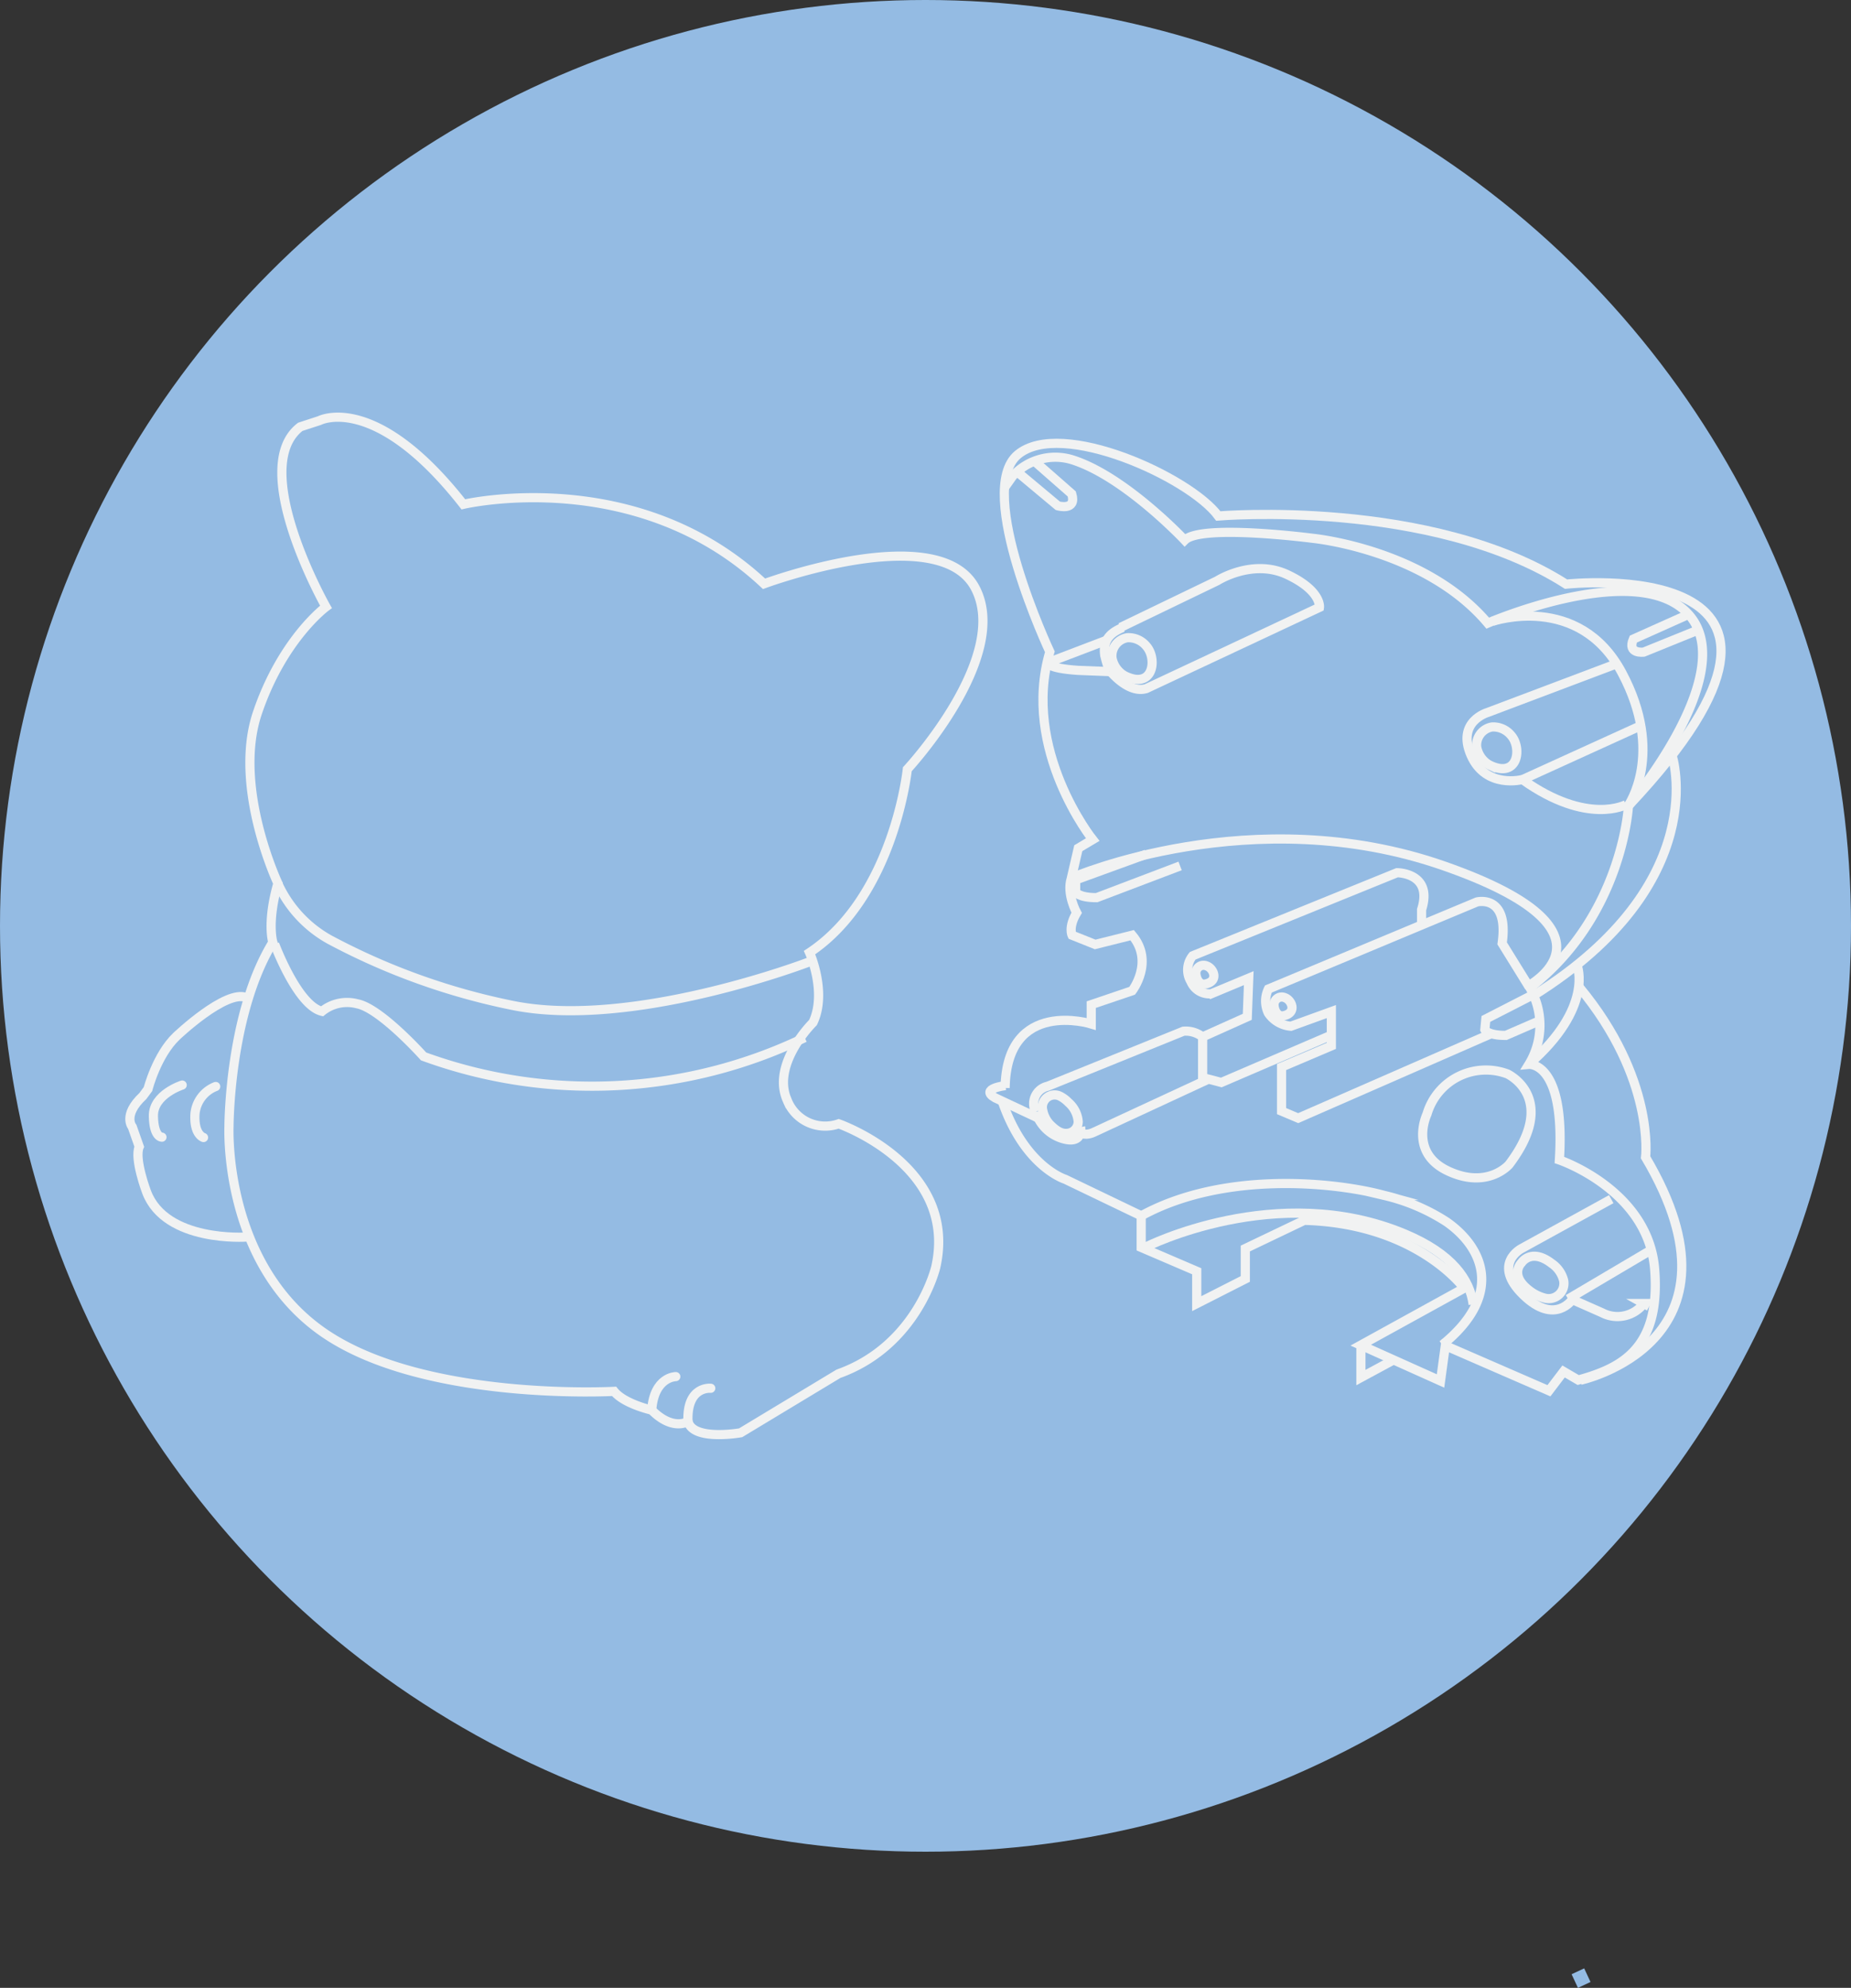 <svg id="Layer_1" data-name="Layer 1" xmlns="http://www.w3.org/2000/svg" viewBox="0 0 216 231.88"><rect x="0" y="0" width="216" height="231.88" fill="#333333" stroke="none"/><defs><style>.cls-1{fill:#94bbe3;}.cls-2,.cls-3,.cls-4,.cls-5{fill:none;stroke-miterlimit:10;}.cls-2{stroke:#94bbe3;}.cls-2,.cls-5{stroke-width:1.62px;}.cls-3,.cls-4,.cls-5{stroke:#f1f2f2;}.cls-3,.cls-4{stroke-width:1.07px;}.cls-4{stroke-linecap:round;}</style></defs><title>icon</title><circle class="cls-1" cx="108" cy="108" r="108"/><line class="cls-2" x1="184.13" y1="229.95" x2="184.87" y2="231.54"/><path class="cls-3" d="M149.11,161.87s6.47-3.4,16.79,9.77c0,0,20.12-4.75,35.09,9.27,0,0,20.39-7.57,24.64.48s-7.92,21.15-7.92,21.15-1.53,14.81-11.41,21.39c0,0,2.08,4.65.4,8.16,0,0-4.92,4.83-3,9.08a4.76,4.76,0,0,0,6,2.73s14,4.87,11.33,16.71c0,0-2.14,9.16-11.36,12.45l-11.41,6.88s-5.56,1-6.14-1.32c0,0-1.76,1.17-4.24-1.32,0,0-3.22-.73-4.39-2.19,0,0-22.23,1.24-33.94-6.88s-11-24-11-24,0-13.17,5.12-21.5c0,0-.73-2.27.59-6.88,0,0-5.31-11.26-2.39-19.89s8-12.36,8-12.36-9.2-16.24-3-21Z" transform="translate(-111.83 -112.81)"/><path class="cls-3" d="M206.3,225s-20.62,7.94-34.66,5.09a78,78,0,0,1-21.38-7.69,14.21,14.21,0,0,1-6-6.5" transform="translate(-111.83 -112.81)"/><path class="cls-3" d="M143.88,222.94s2.67,7.18,5.53,7.84a4.65,4.65,0,0,1,4.1-.88c2.71.51,7.75,6.14,7.75,6.14a57.28,57.28,0,0,0,44.47-2.19" transform="translate(-111.83 -112.81)"/><path class="cls-3" d="M140.58,257.11s-9.44.66-11.65-5.27c0,0-1.47-3.87-.85-5.27l-.81-2.3s-1.17-1.36,1.23-3.61l.6-.81s1-3.93,3.3-6.14c0,0,5.8-5.53,8.19-4.53" transform="translate(-111.83 -112.81)"/><path class="cls-4" d="M133.09,239.38s-3.4,1.08-3.36,3.61,1,2.47,1,2.47" transform="translate(-111.83 -112.81)"/><path class="cls-4" d="M137,239.55a3.79,3.79,0,0,0-2.42,3.23c-.13,2.42,1,2.72,1,2.72" transform="translate(-111.83 -112.81)"/><path class="cls-4" d="M190.69,273.39s-2.53,0-2.81,3.9" transform="translate(-111.83 -112.81)"/><path class="cls-4" d="M194.77,274.75s-2.82-.31-2.66,3.86" transform="translate(-111.83 -112.81)"/><path class="cls-5" d="M398.26,345.73" transform="translate(-111.83 -112.81)"/><path class="cls-3" d="M301.86,206.81c28-29.71-7.28-25.86-7.28-25.86C278.82,170.9,254,173,254,173c-3.31-4.49-18.33-11.38-23.4-7.16s3.74,23,3.74,23c-3.37,11.43,5,21.91,5,21.91l-1.68,1-.82,3.54c-.58,1.8.63,4,.63,4-1,1.66-.54,2.61-.54,2.61l2.7,1.08,4.32-1.08c2.61,3.1,0,6.48,0,6.48L239.17,230v2.25s-9.88-3.08-10.05,7.47" transform="translate(-111.83 -112.81)"/><polyline class="cls-3" points="158.81 156.92 158.81 160.69 162.53 158.68"/><path class="cls-3" d="M306.95,200.92s4.86,14.85-16.13,28" transform="translate(-111.83 -112.81)"/><path class="cls-3" d="M295.87,225.42s2,4.9-5.63,11.54" transform="translate(-111.83 -112.81)"/><path class="cls-3" d="M296.27,273.81s20.39-4.39,7.59-26c0,0,1.14-9.15-7.74-19.85" transform="translate(-111.83 -112.81)"/><path class="cls-3" d="M229,169.76l1-1.41a6.72,6.72,0,0,1,6.88-1.93c6.15,1.89,13.2,9.4,13.2,9.4,1.92-1.92,15-.21,15-.21s13.09,1.28,20.36,9.89c0,0,17.82-7.74,23.59-.85s-7.17,22.17-7.17,22.17-.66,12.84-11.5,21.22a8.73,8.73,0,0,1-.12,8.93s4.28-.38,3.56,11.15c0,0,10.4,3.5,11.12,12.77S301,272.4,296,273.79l-1.71-1-1.71,2.25-12.09-5.26-.56,4.12-9.31-4.18,12.06-6.64s-5.48-7.56-18.65-7.92l-6.88,3.29V262l-5.67,2.88v-3.78L245,258.32v-3.69l-8.87-4.26s-4.66-1.42-7.29-8.95" transform="translate(-111.83 -112.81)"/><path class="cls-3" d="M289.85,228s12.75-6.41-9.54-14.19-43.38,1.38-43.38,1.38" transform="translate(-111.83 -112.81)"/><path class="cls-3" d="M286,185.29s10.06-3.44,15.1,6,.74,15.48.74,15.48" transform="translate(-111.83 -112.81)"/><path class="cls-3" d="M308.57,184.61l-6.14,2.75c-.76,1.78,1.21,1.52,1.21,1.52L310,186.3" transform="translate(-111.83 -112.81)"/><path class="cls-3" d="M301.59,206.66s-4.49,2.5-12.1-2.91L303,197.6" transform="translate(-111.83 -112.81)"/><path class="cls-3" d="M289.49,203.74s-4.26,1.14-6-2.82,1.94-5,1.94-5l.58-.22,14.44-5.45" transform="translate(-111.83 -112.81)"/><path class="cls-3" d="M284.15,199.94a2.15,2.15,0,0,1,1.79-2.33,2.69,2.69,0,0,1,2.24,1c1.27,1.46.81,5-2.41,3.5a2.61,2.61,0,0,1-.66-.44A3,3,0,0,1,284.15,199.94Z" transform="translate(-111.83 -112.81)"/><path class="cls-3" d="M242.85,186c-1,.46-2.38,1.12-2.11,3.2a12.35,12.35,0,0,0,.57,1.89" transform="translate(-111.83 -112.81)"/><path class="cls-3" d="M242.58,186l11.29-5.44s4.1-2.63,8.16-.73,3.77,3.83,3.77,3.83l-20.2,9.47c-2,.61-4-1.78-4.26-2.07a.1.1,0,0,0-.07,0" transform="translate(-111.83 -112.81)"/><path class="cls-3" d="M241.59,189.53a2.15,2.15,0,0,1,1.79-2.33,2.69,2.69,0,0,1,2.24,1c1.27,1.46.81,5-2.41,3.5a2.61,2.61,0,0,1-.66-.44A3,3,0,0,1,241.59,189.53Z" transform="translate(-111.83 -112.81)"/><path class="cls-3" d="M285.74,233.43l-22.42,9.81-1.94-.82v-5.14l5.81-2.47v-4l-4.72,1.71a3.53,3.53,0,0,1-2.63-1.53,3.25,3.25,0,0,1,0-2.81l24.34-10.16s3.76-.94,2.94,4.83l3.16,5.1" transform="translate(-111.83 -112.81)"/><path class="cls-3" d="M267.19,233.56l-12.84,5.52-2.18-.57v-4.75l5.21-2.34.17-4.51-4.37,1.82a2.33,2.33,0,0,1-2.38-1.43,2.61,2.61,0,0,1,.21-3l23.85-9.69s4.24,0,2.86,4.31v1.71" transform="translate(-111.83 -112.81)"/><path class="cls-3" d="M252.65,225.49a.9.9,0,0,0-1.27.85c0,.4.29,1.44,1.14,1.25C254.08,227.25,253.46,225.77,252.65,225.49Z" transform="translate(-111.83 -112.81)"/><path class="cls-3" d="M261.77,229.19a.9.9,0,0,0-1.27.85c0,.4.29,1.44,1.14,1.25C263.19,230.95,262.58,229.47,261.77,229.19Z" transform="translate(-111.83 -112.81)"/><path class="cls-3" d="M290.72,228.85l-5.5,2.82-.12,1.26s.3.66,2.45.66l3.71-1.61" transform="translate(-111.83 -112.81)"/><path class="cls-3" d="M245.6,212.45l-8.25,3,0,1.41s.3.66,2.45.66l9.74-3.7" transform="translate(-111.83 -112.81)"/><path class="cls-3" d="M245,254.64c9.62-5.28,22.63-3.95,28.39-2.38a23,23,0,0,1,7.25,3.08c4.48,3.14,6.55,8.64-.49,14.34" transform="translate(-111.83 -112.81)"/><path class="cls-3" d="M237.93,244.28s.38,2.11-2.15,1.33a4.67,4.67,0,0,1-3.09-3.09" transform="translate(-111.83 -112.81)"/><path class="cls-3" d="M232.69,242.52a2.08,2.08,0,0,1,1.39-3l15.85-6.42a3.19,3.19,0,0,1,2.24.67" transform="translate(-111.83 -112.81)"/><path class="cls-3" d="M237.93,244.92c.54.44,1.47,0,1.47,0l13.27-6.15" transform="translate(-111.83 -112.81)"/><path class="cls-3" d="M287.93,248.65c5.89-7.78-.2-10.57-.2-10.57a7.17,7.17,0,0,0-9.38,4.69s-2.16,4.48,2.47,6.64S287.93,248.65,287.93,248.65Z" transform="translate(-111.83 -112.81)"/><path class="cls-3" d="M304.28,265.21l-.63-.35a3.86,3.86,0,0,1-4.85,1.09l-3.73-1.65" transform="translate(-111.83 -112.81)"/><path class="cls-3" d="M299.85,252.69l-10.47,5.76s-3.51,1.79.21,5.41,5.76.49,5.76.49" transform="translate(-111.83 -112.81)"/><path class="cls-3" d="M292.12,264.24a1.78,1.78,0,0,0,2.18-2.06,3.41,3.41,0,0,0-1.41-2c-2.39-1.83-3.51-.07-3.51-.07s-1.48,1.41.91,3.23A4.92,4.92,0,0,0,292.12,264.24Z" transform="translate(-111.83 -112.81)"/><path class="cls-3" d="M233.51,242.31a1.43,1.43,0,0,1,2-1.64,3.66,3.66,0,0,1,1,.74,3.31,3.31,0,0,1,1.14,2.24,1.38,1.38,0,0,1-1.24,1.36c-.68.08-1.29-.25-2.11-1.09A3.35,3.35,0,0,1,233.51,242.31Z" transform="translate(-111.83 -112.81)"/><path class="cls-3" d="M245.54,258.27s15.29-7.76,30.2-1.53c5.59,2.34,7.63,5.36,8,8.23" transform="translate(-111.83 -112.81)"/><path class="cls-3" d="M241,187.48l-6.87,2.62s-.23.66,3.54.91l3.62.14" transform="translate(-111.83 -112.81)"/><path class="cls-3" d="M230.48,167.81l4.79,4s2.23.65,1.63-1.38l-4.39-3.85" transform="translate(-111.83 -112.81)"/><path class="cls-3" d="M229.17,239.44s-3.1.36-1.22,1.43l5,2.35" transform="translate(-111.83 -112.81)"/><line class="cls-3" x1="192.74" y1="145.77" x2="182.99" y2="151.53"/></svg>